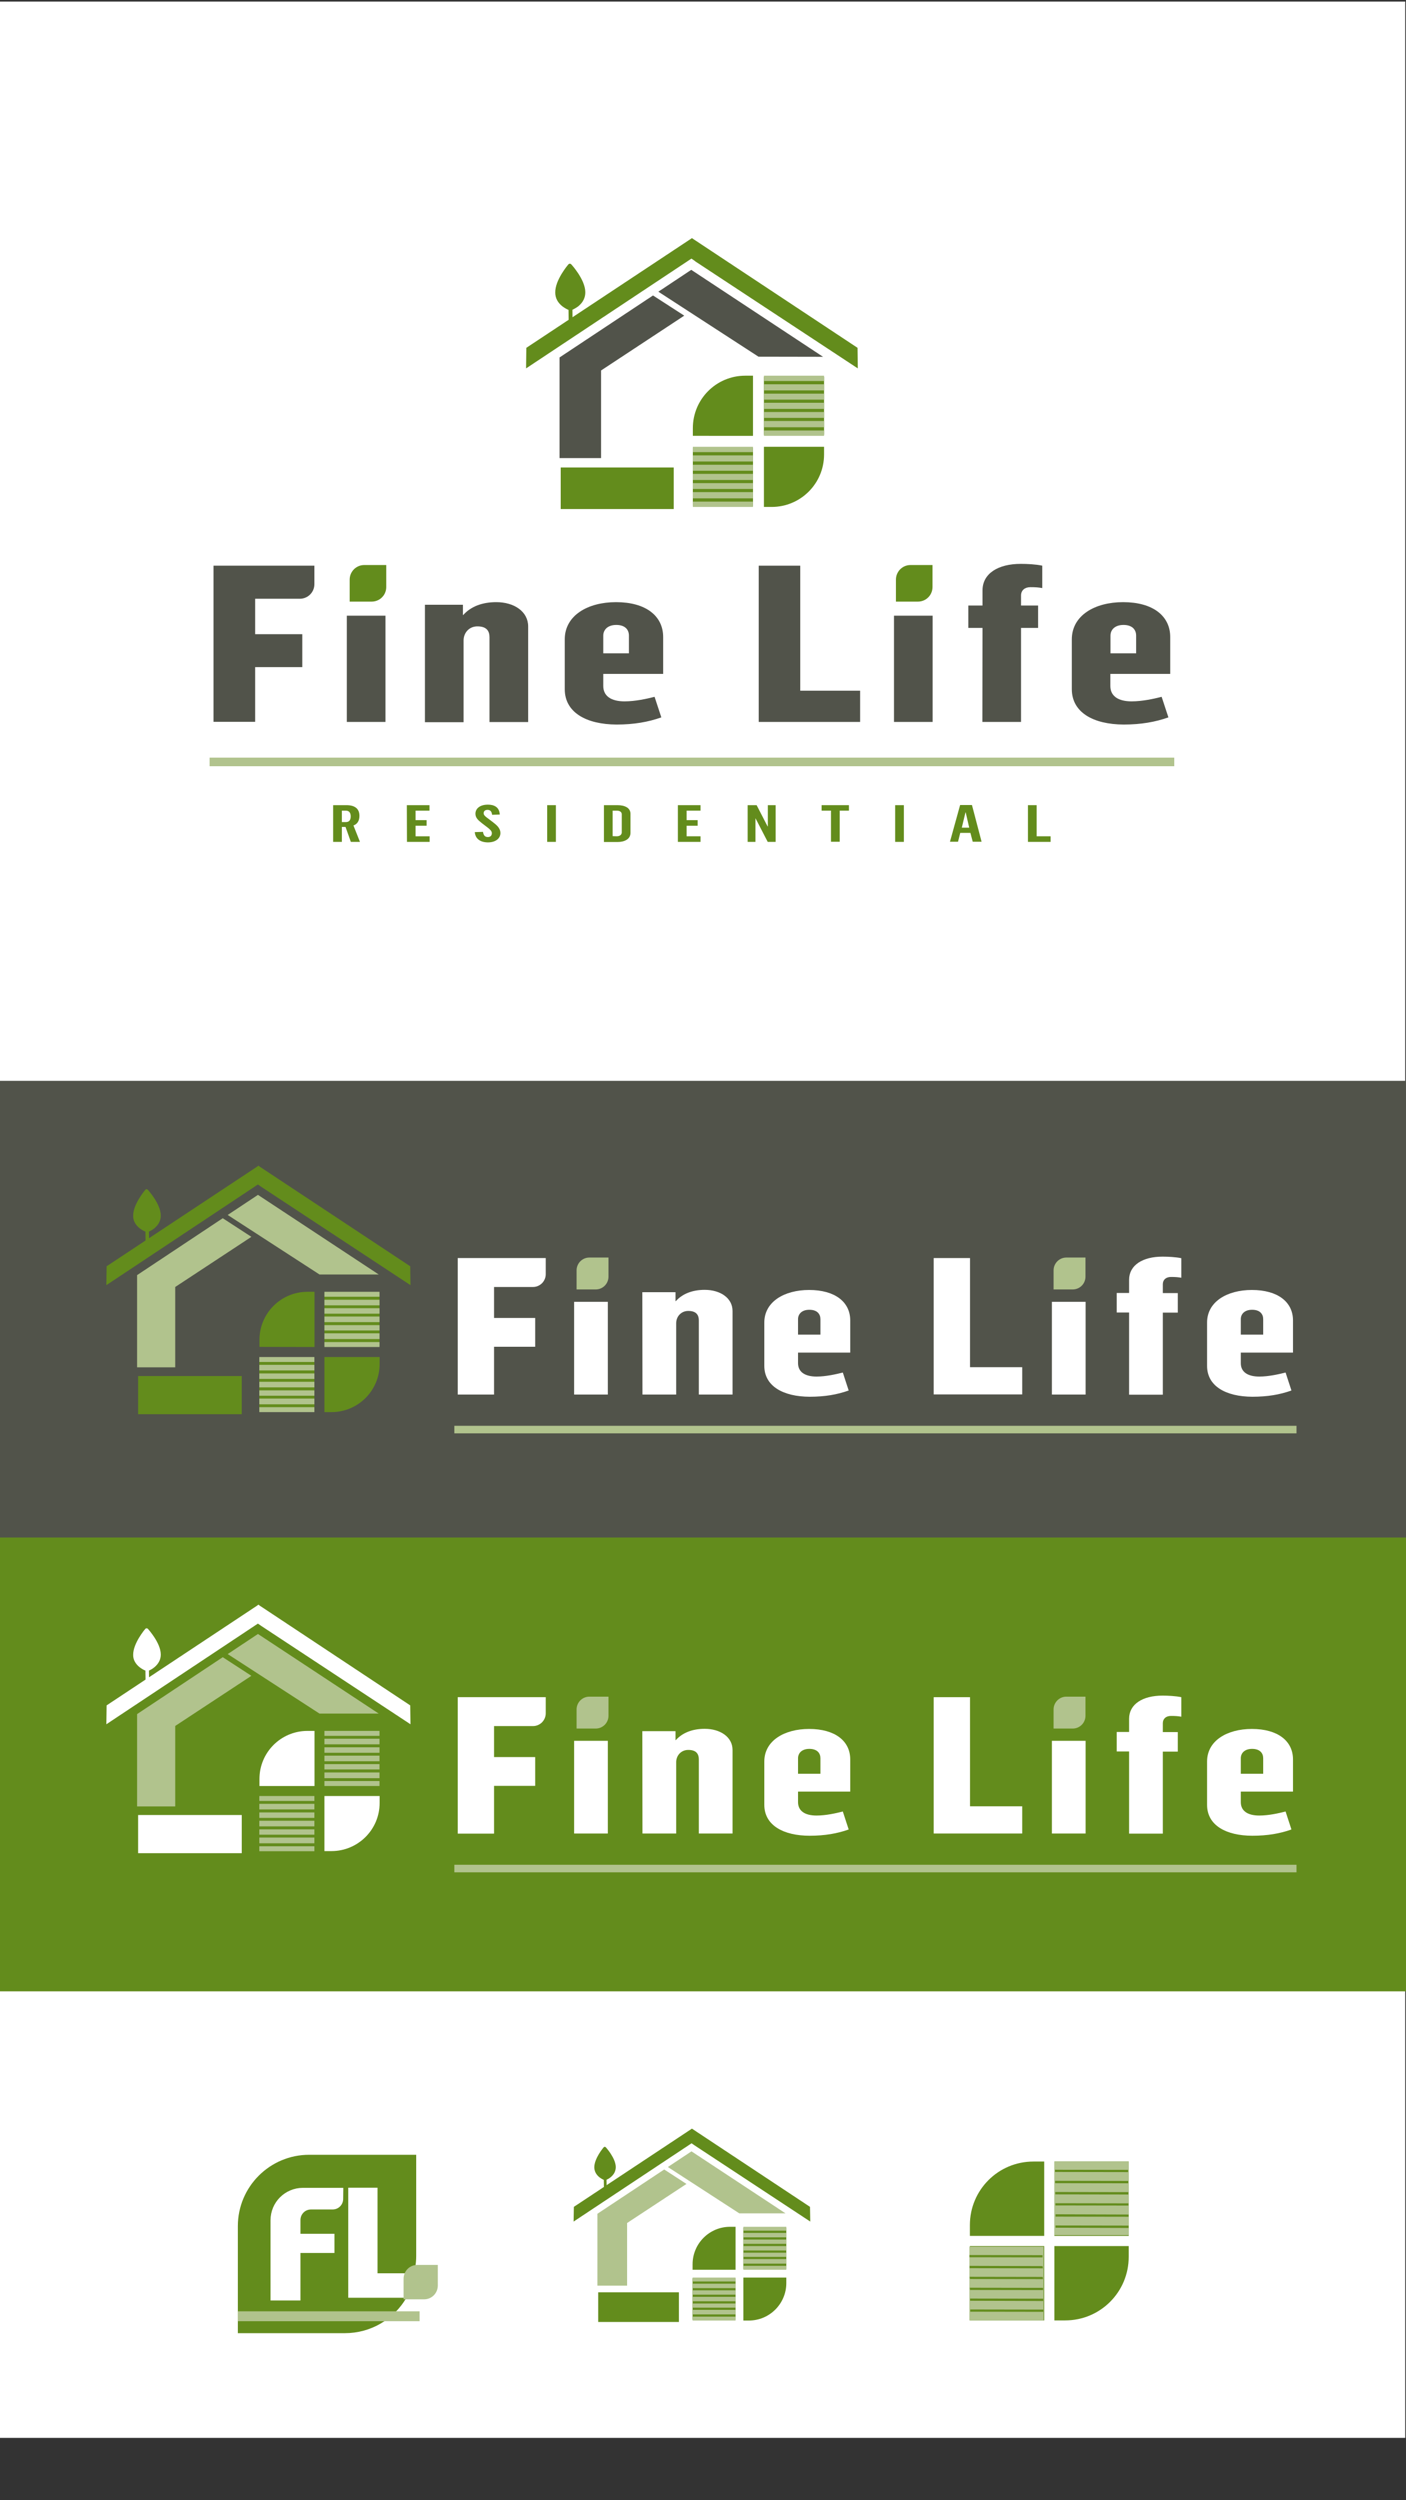 <?xml version="1.0" encoding="utf-8"?>
<!-- Generator: Adobe Illustrator 26.3.1, SVG Export Plug-In . SVG Version: 6.00 Build 0)  -->
<svg version="1.1" id="Layer_1" xmlns="http://www.w3.org/2000/svg" xmlns:xlink="http://www.w3.org/1999/xlink" x="0px" y="0px"
	 viewBox="0 0 1080 1920" style="enable-background:new 0 0 1080 1920;" xml:space="preserve">
<rect x="0" y="0" width="1080" height="1920" fill="#333333" stroke="none"/>
<style type="text/css">
	.st0{fill:#FFFFFF;}
	.st1{fill:#638C1C;}
	.st2{fill:#78B293;stroke:#FFFFFF;stroke-width:4;stroke-miterlimit:10;}
	.st3{fill:#FFFFFF;stroke:#FFFFFF;stroke-width:7;stroke-miterlimit:10;}
	.st4{fill:#FFFFFF;stroke:#FFFFFF;stroke-width:2;stroke-miterlimit:10;}
	.st5{fill:#B1C38D;}
	.st6{fill:none;stroke:#638C1C;stroke-miterlimit:10;}
	.st7{fill:#638C1C;stroke:#638C1C;stroke-miterlimit:10;}
	.st8{fill:#51534A;}
</style>
<rect x="-0.2" y="1.2" class="st0" width="1079.6" height="1870.9"/>
<rect y="1178.5" class="st1" width="1080" height="350.7"/>
<g>
	<g>
		<g>
			<g>
				<path class="st2" d="M793.8,1659.9c-27,0-48.8,21.8-48.8,48.8v73.2h73.2c27,0,48.8-21.8,48.8-48.8v-73.2H793.8z"/>
				<path class="st3" d="M818.2,1791.8h-83.1v-83.1c0-32.4,26.3-58.7,58.7-58.7h83.1v83.1C876.9,1765.5,850.6,1791.8,818.2,1791.8z
					 M754.9,1772h63.3c21.4,0,38.9-17.4,38.9-38.9v-63.3h-63.3c-21.4,0-38.9,17.4-38.9,38.9V1772z"/>
			</g>
			<path class="st1" d="M793.8,1659.9c-27,0-48.8,21.8-48.8,48.8v73.2h73.2c27,0,48.8-21.8,48.8-48.8v-73.2H793.8z"/>
			<rect x="803.1" y="1646.2" class="st4" width="5.8" height="148.5"/>
			<rect x="731.8" y="1718" class="st4" width="148.5" height="5.8"/>
		</g>
		<rect x="810" y="1659.9" class="st5" width="57.1" height="56.5"/>
		<rect x="744.6" y="1725.3" class="st5" width="57" height="56.6"/>
		<g>
			<g>
				<g>
					<line class="st6" x1="810.9" y1="1667" x2="866" y2="1667.2"/>
					<polygon class="st7" points="866,1667.5 810.9,1667.4 810.9,1666.7 866,1666.8 					"/>
				</g>
				<g>
					<line class="st6" x1="811" y1="1675.6" x2="866.1" y2="1675.7"/>
					<polygon class="st7" points="866.1,1676.1 811,1676 811,1675.2 866.1,1675.3 					"/>
				</g>
				<g>
					<line class="st6" x1="811.1" y1="1684.2" x2="866.2" y2="1684.3"/>
					<polygon class="st7" points="866.2,1684.7 811.1,1684.6 811.1,1683.8 866.2,1683.9 					"/>
				</g>
				<g>
					<line class="st6" x1="811.2" y1="1692.7" x2="866.3" y2="1692.9"/>
					<polygon class="st7" points="866.3,1693.2 811.2,1693.1 811.2,1692.4 866.3,1692.5 					"/>
				</g>
				<polygon class="st7" points="866.4,1701.1 811.3,1700.9 811.3,1701.7 866.4,1701.8 				"/>
				<g>
					<line class="st6" x1="811.3" y1="1709.9" x2="866.4" y2="1710"/>
					<polygon class="st7" points="866.4,1710.4 811.3,1710.2 811.3,1709.5 866.4,1709.6 					"/>
				</g>
			</g>
		</g>
		<g>
			<g>
				<g>
					<line class="st6" x1="745.2" y1="1732.5" x2="800.3" y2="1732.7"/>
					<polygon class="st7" points="800.3,1733 745.2,1732.9 745.2,1732.2 800.3,1732.3 					"/>
				</g>
				<g>
					<line class="st6" x1="745.3" y1="1740.9" x2="800.5" y2="1741"/>
					<polygon class="st7" points="800.5,1741.4 745.3,1741.3 745.3,1740.5 800.4,1740.7 					"/>
				</g>
				<g>
					<line class="st6" x1="745.5" y1="1749.3" x2="800.6" y2="1749.4"/>
					<polygon class="st7" points="800.6,1749.7 745.5,1749.6 745.4,1748.9 800.5,1749 					"/>
				</g>
				<g>
					<line class="st6" x1="745.6" y1="1757.6" x2="800.7" y2="1757.7"/>
					<polygon class="st7" points="800.7,1758.1 745.6,1758 745.5,1757.3 800.7,1757.4 					"/>
				</g>
				<g>
					<line class="st6" x1="745.7" y1="1766" x2="800.8" y2="1766.1"/>
					<polygon class="st7" points="800.8,1766.5 745.7,1766.3 745.7,1765.6 800.8,1765.7 					"/>
				</g>
				<g>
					<line class="st6" x1="745.8" y1="1774.3" x2="800.9" y2="1774.4"/>
					<polygon class="st7" points="800.9,1774.8 745.8,1774.7 745.8,1774 800.9,1774.1 					"/>
				</g>
			</g>
		</g>
	</g>
	<g>
		<path class="st1" d="M237.5,1654.7c-30.2,0-54.8,24.5-54.8,54.8v82.2h82.2c20.2,0,37.8-10.9,47.3-27.2h-44.7V1680H290v65.7h23.9
			c2.5,0,4.6-1.8,5-4.2c0.5-2.9,0.8-5.9,0.8-9v-77.8H237.5z M263.6,1688.6c0,4.5-3.6,8.1-8.1,8.1h-16.6c-4.5,0-8.1,3.6-8.1,8.1v10.6
			h26.1v14.7h-26.1v36.5h-23V1705c0-13.8,11.1-24.9,24.9-24.9h31L263.6,1688.6L263.6,1688.6z"/>
		<rect x="182.7" y="1774.9" class="st5" width="139.6" height="7.6"/>
		<path class="st5" d="M320.5,1739.3c-5.8,0-10.5,4.7-10.5,10.6v15.8h15.8c5.8,0,10.5-4.7,10.5-10.6v-15.8H320.5z"/>
	</g>
	<g>
		<g>
			<g>
				<g>
					<g>
						<path class="st5" d="M603.4,1699.7l-72.2-47.6c0,0,0,0-0.1,0l-18.1,12l54.9,35.6H603.4z"/>
						<path class="st1" d="M533.4,1647.4C533.5,1647.4,533.5,1647.4,533.4,1647.4l89,58.6l-0.2-11.3l-90-59.6l-0.7-0.5l0,0l0,0
							l-0.7,0.5l-90,59.6l-0.2,11.3l90.6-60.1l1.5,1L533.4,1647.4z"/>
						<g>
							<g>
								<path class="st1" d="M460.6,1672.1c1.2,0.9,2.5,1.6,3.2,1.9l0.1,6.1c0,0.6,0.5,1,1.1,1s1.1-0.5,1-1.1l-0.1-6.1
									c0.7-0.3,2-1,3.2-2c2.6-2.1,3.9-4.8,3.9-7.8c-0.1-6.8-7.4-14.9-7.7-15.2c-0.2-0.2-0.5-0.3-0.8-0.3s-0.6,0.1-0.8,0.4
									c-0.3,0.3-7.3,8.6-7.2,15.5C456.6,1667.5,458,1670.1,460.6,1672.1z"/>
							</g>
						</g>
					</g>
					<g>
						<g>
							<polygon class="st5" points="481.7,1755.2 481.7,1707.1 527.3,1677.1 510.2,1666 458.9,1700 458.9,1755.2 							"/>
						</g>
					</g>
					<rect x="459.5" y="1760.3" class="st1" width="62" height="22.8"/>
				</g>
			</g>
		</g>
		<g>
			<g>
				<rect x="571" y="1710.7" class="st1" width="33" height="31.7"/>
				<g>
					<rect x="571" y="1729.9" class="st5" width="33" height="3.2"/>
					<rect x="571" y="1724.8" class="st5" width="33" height="3.4"/>
					<rect x="571" y="1734.8" class="st5" width="33" height="3.5"/>
					<rect x="571" y="1740" class="st5" width="33" height="3"/>
					<rect x="571" y="1710" class="st5" width="33" height="3"/>
					<rect x="571" y="1719.8" class="st5" width="33" height="3.3"/>
					<rect x="571" y="1714.7" class="st5" width="33" height="3.4"/>
				</g>
			</g>
			<g>
				<rect x="532" y="1749.6" class="st1" width="33" height="31.7"/>
				<g>
					<rect x="532" y="1768.9" class="st5" width="33" height="3.2"/>
					<rect x="532" y="1763.8" class="st5" width="33" height="3.4"/>
					<rect x="532" y="1773.8" class="st5" width="33" height="3.5"/>
					<rect x="532" y="1779" class="st5" width="33" height="3"/>
					<rect x="532" y="1749" class="st5" width="33" height="3"/>
					<rect x="532" y="1758.8" class="st5" width="33" height="3.3"/>
					<rect x="532" y="1753.7" class="st5" width="33" height="3.4"/>
				</g>
			</g>
			<g>
				<g>
					<g>
						<g>
							<path class="st1" d="M571,1749v33h4.2c15.9,0,28.8-12.9,28.8-28.8v-4.2H571z"/>
						</g>
						<g>
							<path class="st1" d="M565,1743v-33h-4.2c-15.9,0-28.8,12.9-28.8,28.8v4.2H565z"/>
						</g>
					</g>
				</g>
			</g>
		</g>
	</g>
</g>
<rect x="-1" y="830" class="st8" width="1082" height="350.7"/>
<g>
	<g>
		<g>
			<g>
				<g>
					<path class="st8" d="M632.2,274l-101.1-66.7c0,0-0.1,0-0.1-0.1l-25.3,16.8l76.9,49.9L632.2,274L632.2,274z"/>
					<path class="st1" d="M534.2,200.8C534.2,200.8,534.2,200.8,534.2,200.8l124.7,82.1l-0.2-15.8l-126.1-83.5l-1-0.7l-0.1,0l-0.1,0
						l-1,0.7l-126.1,83.5l-0.2,15.8l127-84.3l2.1,1.4L534.2,200.8z"/>
					<g>
						<g>
							<path class="st1" d="M432.2,235.4c1.8,1.3,3.5,2.2,4.5,2.6l0.1,8.5c0,0.8,0.7,1.4,1.5,1.4c0.8,0,1.5-0.7,1.5-1.5l-0.1-8.5
								c1-0.5,2.8-1.4,4.5-2.7c3.6-2.9,5.5-6.7,5.4-10.9c-0.1-9.6-10.4-20.9-10.8-21.3c-0.3-0.3-0.7-0.5-1.1-0.5
								c-0.4,0-0.8,0.2-1.1,0.5c-0.4,0.5-10.3,12.1-10.1,21.7C426.5,228.9,428.5,232.6,432.2,235.4z"/>
						</g>
					</g>
				</g>
				<g>
					<g>
						<polygon class="st8" points="461.7,351.8 461.7,284.5 525.6,242.4 501.6,226.9 429.8,274.5 429.8,351.8 						"/>
					</g>
				</g>
				<rect x="430.7" y="359" class="st1" width="86.8" height="31.9"/>
			</g>
		</g>
	</g>
	<g>
		<g>
			<rect x="586.8" y="289.4" class="st1" width="46.2" height="44.4"/>
			<g>
				<rect x="586.8" y="316.4" class="st5" width="46.2" height="4.5"/>
				<rect x="586.8" y="309.3" class="st5" width="46.2" height="4.7"/>
				<rect x="586.8" y="323.3" class="st5" width="46.2" height="4.8"/>
				<rect x="586.8" y="330.6" class="st5" width="46.2" height="4.1"/>
				<rect x="586.8" y="288.5" class="st5" width="46.2" height="4.1"/>
				<rect x="586.8" y="302.3" class="st5" width="46.2" height="4.6"/>
				<rect x="586.8" y="295.1" class="st5" width="46.2" height="4.7"/>
			</g>
		</g>
		<g>
			<rect x="532.2" y="344" class="st1" width="46.2" height="44.4"/>
			<g>
				<rect x="532.2" y="371" class="st5" width="46.2" height="4.5"/>
				<rect x="532.2" y="363.9" class="st5" width="46.2" height="4.7"/>
				<rect x="532.2" y="377.9" class="st5" width="46.2" height="4.8"/>
				<rect x="532.2" y="385.2" class="st5" width="46.2" height="4.1"/>
				<rect x="532.2" y="343.1" class="st5" width="46.2" height="4.1"/>
				<rect x="532.2" y="356.9" class="st5" width="46.2" height="4.6"/>
				<rect x="532.2" y="349.7" class="st5" width="46.2" height="4.7"/>
			</g>
		</g>
		<g>
			<g>
				<g>
					<g>
						<path class="st1" d="M586.8,343.1v46.2h5.9c22.3,0,40.3-18,40.3-40.3v-5.9H586.8z"/>
					</g>
					<g>
						<path class="st1" d="M578.4,334.7v-46.2h-5.9c-22.3,0-40.3,18-40.3,40.3v5.9H578.4z"/>
					</g>
				</g>
			</g>
		</g>
	</g>
	<g>
		<rect x="161" y="581.8" class="st5" width="741" height="6.6"/>
		<g>
			<g>
				<path class="st8" d="M164,434.4h77.5v14.2c0,6.2-5,11.2-11.2,11.2H196v27.2h36.2v25.3H196v42H164L164,434.4L164,434.4z"/>
				<path class="st8" d="M266.4,472.8h29.7v81.6h-29.7V472.8z"/>
				<path class="st8" d="M326.4,464.4h29.2v7.9h0.2c5.9-6.6,14.7-9.9,25.4-9.9c13.6,0,24.5,7.1,24.5,18.7v73.4H376v-65.1
					c0-4.4-1.8-8.4-9.3-8.4c-6.3,0-10.6,4.9-10.6,10.8v62.8h-29.7V464.4z"/>
				<path class="st8" d="M433.8,529.2V491c0-18.4,17.7-28.6,39.4-28.6c22.9,0,36.2,10.6,36.2,26.8v28.3h-46v9.3
					c0,7.9,6.3,11.8,16.3,11.8c8.4,0,17.2-2,23.1-3.5l5.2,15.8c-10,3.5-20.8,5.5-34.4,5.5C450.5,556.3,433.8,547.2,433.8,529.2z
					 M483.1,501.7v-13.6c0-4.5-2.9-8.2-9.7-8.2c-6.8,0-10,3.9-10,8.2v13.6H483.1z"/>
				<path class="st8" d="M582.8,434.4h31.9v96h46v24h-77.9V434.4z"/>
				<path class="st8" d="M686.7,472.8h29.7v81.6h-29.7V472.8z"/>
				<path class="st8" d="M754.7,482.2h-10.9V465h10.9v-11.6c0-13,12-20.4,29.4-20.4c4.8,0,11.5,0.3,16.5,1.4v17.2
					c-2.7-0.5-5-0.7-9.1-0.7c-4.3,0-7.2,2.4-7.2,6.4v7.7h13.1v17.2h-13.1v72.2h-29.7L754.7,482.2L754.7,482.2z"/>
				<path class="st8" d="M823.3,529.2V491c0-18.4,17.7-28.6,39.4-28.6c22.9,0,36.2,10.6,36.2,26.8v28.3h-46v9.3
					c0,7.9,6.3,11.8,16.3,11.8c8.4,0,17.2-2,23.1-3.5l5.2,15.8c-10,3.5-20.8,5.5-34.4,5.5C840,556.3,823.3,547.2,823.3,529.2z
					 M872.7,501.7v-13.6c0-4.5-2.9-8.2-9.7-8.2c-6.8,0-10,3.9-10,8.2v13.6H872.7z"/>
			</g>
		</g>
		<path class="st1" d="M279.8,433.9c-6.2,0-11.2,5-11.2,11.2V462h16.9c6.2,0,11.2-5,11.2-11.2v-16.9H279.8z"/>
		<path class="st1" d="M699.4,433.9c-6.2,0-11.2,5-11.2,11.2V462h16.9c6.2,0,11.2-5,11.2-11.2v-16.9H699.4z"/>
		<g>
			<path class="st1" d="M255.9,618.3h10.3c6.3,0,9.9,2.7,9.9,8.2c0,4-1.8,6.4-4.6,7.4l5,12.6h-7l-4.1-11.5h-2.8v11.5h-6.7V618.3z
				 M265.6,631.3c2.4,0,3.8-1.3,3.8-4.4c0-2.7-1.2-4.4-3.8-4.4h-3v8.8L265.6,631.3L265.6,631.3z"/>
			<path class="st1" d="M312.5,618.3h17.4v4.2h-10.7v7.3h8.5v4.3h-8.5v8.1H330v4.3h-17.4L312.5,618.3L312.5,618.3z"/>
			<path class="st1" d="M364.7,639l6.3-0.2c0.3,1.9,1,4,3.7,4c2.4,0,3.1-1.5,3.1-3c0-1.6-1.4-2.9-3.5-4.5l-3.8-2.9
				c-3.1-2.4-5.3-4.3-5.3-7.5c0-3.8,3.2-7,9.6-7c4.6,0,8.8,1.8,9.1,7.6l-5.9,0.2c-0.3-2.2-1.1-3.8-3.5-3.8c-2,0-3,1.1-3,2.7
				c0,1.5,2,3,3.9,4.3l3.5,2.7c3.5,2.6,5.5,5,5.5,8.1c0,4.1-3.6,7.2-9.7,7.2C368.6,646.8,365.1,643.9,364.7,639z"/>
			<path class="st1" d="M420.3,618.3h6.7v28.2h-6.7V618.3z"/>
			<path class="st1" d="M463.9,618.3h10.5c5.5,0,9.9,2.1,9.9,6.6v14.7c0,4.7-4.4,7-10,7h-10.4L463.9,618.3L463.9,618.3z
				 M473.7,642.2c2.8,0,3.9-1.5,3.9-3v-13.9c0-1.6-1.3-2.8-3.9-2.8h-3.1v19.6L473.7,642.2L473.7,642.2z"/>
			<path class="st1" d="M520.7,618.3h17.4v4.2h-10.7v7.3h8.5v4.3h-8.5v8.1h10.7v4.3h-17.4L520.7,618.3L520.7,618.3z"/>
			<path class="st1" d="M574.3,618.3h6.9l8.4,16.3h0.2v-16.3h6v28.2h-6.1l-9.3-18h-0.1v18h-6V618.3z"/>
			<path class="st1" d="M638.3,622.5h-7.2v-4.2h21v4.2H645v23.9h-6.7V622.5z"/>
			<path class="st1" d="M687.6,618.3h6.7v28.2h-6.7V618.3z"/>
			<path class="st1" d="M737.5,618.2h9.1l7.4,28.2h-6.8l-1.8-6.8h-7.8l-1.7,6.8h-6.2L737.5,618.2z M744.5,635.6l-2.7-11.7h-0.2
				l-2.8,11.7H744.5z"/>
			<path class="st1" d="M789.6,618.3h6.7v23.9H807v4.3h-17.4V618.3z"/>
		</g>
	</g>
</g>
<g>
	<g>
		<rect x="349" y="1094.9" class="st5" width="646.9" height="5.8"/>
		<g>
			<g>
				<path class="st0" d="M351.6,966.1h67.6v12.4c0,5.4-4.4,9.8-9.8,9.8h-29.9v23.8h31.6v22.1h-31.6v36.7h-27.9L351.6,966.1
					L351.6,966.1z"/>
				<path class="st0" d="M441,999.7h25.9v71.2H441V999.7z"/>
				<path class="st0" d="M493.4,992.3h25.5v6.9h0.2c5.1-5.7,12.8-8.7,22.2-8.7c11.9,0,21.4,6.2,21.4,16.3v64.1h-25.9V1014
					c0-3.8-1.6-7.3-8.1-7.3c-5.5,0-9.3,4.3-9.3,9.4v54.8h-25.9L493.4,992.3L493.4,992.3z"/>
				<path class="st0" d="M587.1,1048.9v-33.3c0-16,15.4-25,34.4-25c20,0,31.6,9.3,31.6,23.4v24.7H613v8.1c0,6.9,5.5,10.3,14.2,10.3
					c7.3,0,15-1.8,20.2-3.1l4.5,13.8c-8.7,3.1-18.2,4.8-30,4.8C601.8,1072.5,587.1,1064.6,587.1,1048.9z M630.2,1024.9V1013
					c0-4-2.6-7.2-8.5-7.2s-8.7,3.4-8.7,7.2v11.9H630.2z"/>
				<path class="st0" d="M717.2,966.1h27.9v83.8h40.1v20.9h-68V966.1z"/>
				<path class="st0" d="M808,999.7h25.9v71.2H808V999.7z"/>
				<path class="st0" d="M867.3,1007.9h-9.5v-15h9.5v-10.1c0-11.3,10.5-17.8,25.7-17.8c4.2,0,10.1,0.3,14.4,1.2v15
					c-2.4-0.4-4.3-0.6-7.9-0.6c-3.8,0-6.3,2.1-6.3,5.6v6.8h11.5v15h-11.5v63h-25.9L867.3,1007.9L867.3,1007.9z"/>
				<path class="st0" d="M927.2,1048.9v-33.3c0-16,15.4-25,34.4-25c20,0,31.6,9.3,31.6,23.4v24.7h-40.1v8.1
					c0,6.9,5.5,10.3,14.2,10.3c7.3,0,15-1.8,20.2-3.1l4.5,13.8c-8.7,3.1-18.2,4.8-30,4.8C941.8,1072.5,927.2,1064.6,927.2,1048.9z
					 M970.3,1024.9V1013c0-4-2.6-7.2-8.5-7.2s-8.7,3.4-8.7,7.2v11.9H970.3z"/>
			</g>
		</g>
		<path class="st5" d="M452.7,965.7c-5.4,0-9.8,4.4-9.8,9.8v14.7h14.7c5.4,0,9.8-4.4,9.8-9.8v-14.7H452.7z"/>
		<path class="st5" d="M819.1,965.7c-5.4,0-9.8,4.4-9.8,9.8v14.7H824c5.4,0,9.8-4.4,9.8-9.8v-14.7H819.1z"/>
	</g>
	<g>
		<g>
			<g>
				<g>
					<g>
						<path class="st5" d="M290.9,978.7l-92.7-61.1c0,0-0.1,0-0.1,0L174.9,933l70.5,45.7H290.9z"/>
						<path class="st1" d="M201,911.6C201,911.6,201,911.6,201,911.6l114.3,75.3l-0.2-14.5l-115.6-76.5l-0.9-0.7l-0.1,0l-0.1,0
							l-0.9,0.7L81.9,972.4l-0.2,14.5l116.4-77.3l1.9,1.3L201,911.6z"/>
						<g>
							<g>
								<path class="st1" d="M107.5,943.4c1.6,1.2,3.2,2,4.2,2.4l0.1,7.8c0,0.7,0.6,1.3,1.4,1.3s1.4-0.6,1.3-1.3l-0.1-7.8
									c0.9-0.4,2.5-1.2,4.1-2.5c3.3-2.7,5.1-6.2,5-10c-0.1-8.8-9.5-19.1-9.9-19.6c-0.3-0.3-0.6-0.5-1-0.5c-0.4,0-0.8,0.2-1,0.5
									c-0.4,0.5-9.4,11.1-9.3,19.9C102.2,937.4,104.1,940.8,107.5,943.4z"/>
							</g>
						</g>
					</g>
					<g>
						<g>
							<polygon class="st5" points="134.6,1050 134.6,988.3 193.1,949.8 171.1,935.5 105.3,979.2 105.3,1050 							"/>
						</g>
					</g>
					<rect x="106.1" y="1056.7" class="st1" width="79.6" height="29.3"/>
				</g>
			</g>
		</g>
		<g>
			<g>
				<rect x="249.2" y="992.9" class="st1" width="42.3" height="40.7"/>
				<g>
					<rect x="249.2" y="1017.6" class="st5" width="42.3" height="4.1"/>
					<rect x="249.2" y="1011" class="st5" width="42.3" height="4.3"/>
					<rect x="249.2" y="1023.9" class="st5" width="42.3" height="4.4"/>
					<rect x="249.2" y="1030.6" class="st5" width="42.3" height="3.8"/>
					<rect x="249.2" y="992" class="st5" width="42.3" height="3.8"/>
					<rect x="249.2" y="1004.6" class="st5" width="42.3" height="4.2"/>
					<rect x="249.2" y="998.1" class="st5" width="42.3" height="4.3"/>
				</g>
			</g>
			<g>
				<rect x="199.2" y="1042.9" class="st1" width="42.3" height="40.7"/>
				<g>
					<rect x="199.2" y="1067.7" class="st5" width="42.3" height="4.1"/>
					<rect x="199.2" y="1061.1" class="st5" width="42.3" height="4.3"/>
					<rect x="199.2" y="1074" class="st5" width="42.3" height="4.4"/>
					<rect x="199.2" y="1080.6" class="st5" width="42.3" height="3.8"/>
					<rect x="199.2" y="1042.1" class="st5" width="42.3" height="3.8"/>
					<rect x="199.2" y="1054.7" class="st5" width="42.3" height="4.2"/>
					<rect x="199.2" y="1048.1" class="st5" width="42.3" height="4.3"/>
				</g>
			</g>
			<g>
				<g>
					<g>
						<g>
							<path class="st1" d="M249.2,1042.1v42.3h5.4c20.4,0,37-16.5,37-36.9v-5.4L249.2,1042.1z"/>
						</g>
						<g>
							<path class="st1" d="M241.6,1034.4V992h-5.4c-20.4,0-36.9,16.5-36.9,36.9v5.4L241.6,1034.4z"/>
						</g>
					</g>
				</g>
			</g>
		</g>
	</g>
</g>
<g>
	<g>
		<rect x="349" y="1432" class="st5" width="646.9" height="5.8"/>
		<g>
			<g>
				<path class="st0" d="M351.6,1303.3h67.6v12.4c0,5.4-4.4,9.8-9.8,9.8h-29.9v23.8h31.6v22.1h-31.6v36.7h-27.9L351.6,1303.3
					L351.6,1303.3z"/>
				<path class="st0" d="M441,1336.8h25.9v71.2H441V1336.8z"/>
				<path class="st0" d="M493.4,1329.4h25.5v6.9h0.2c5.1-5.7,12.8-8.7,22.2-8.7c11.9,0,21.4,6.2,21.4,16.3v64.1h-25.9v-56.9
					c0-3.8-1.6-7.3-8.1-7.3c-5.5,0-9.3,4.3-9.3,9.4v54.8h-25.9L493.4,1329.4L493.4,1329.4z"/>
				<path class="st0" d="M587.1,1386v-33.3c0-16,15.4-25,34.4-25c20,0,31.6,9.3,31.6,23.4v24.7H613v8.1c0,6.9,5.5,10.3,14.2,10.3
					c7.3,0,15-1.8,20.2-3.1l4.5,13.8c-8.7,3.1-18.2,4.8-30,4.8C601.8,1409.7,587.1,1401.7,587.1,1386z M630.2,1362.1v-11.9
					c0-4-2.6-7.2-8.5-7.2s-8.7,3.4-8.7,7.2v11.9H630.2z"/>
				<path class="st0" d="M717.2,1303.3h27.9v83.8h40.1v20.9h-68V1303.3z"/>
				<path class="st0" d="M808,1336.8h25.9v71.2H808V1336.8z"/>
				<path class="st0" d="M867.3,1345h-9.5v-15h9.5v-10.1c0-11.3,10.5-17.8,25.7-17.8c4.2,0,10.1,0.3,14.4,1.2v15
					c-2.4-0.4-4.3-0.6-7.9-0.6c-3.8,0-6.3,2.1-6.3,5.6v6.8h11.5v15h-11.5v63h-25.9L867.3,1345L867.3,1345z"/>
				<path class="st0" d="M927.2,1386v-33.3c0-16,15.4-25,34.4-25c20,0,31.6,9.3,31.6,23.4v24.7h-40.1v8.1c0,6.9,5.5,10.3,14.2,10.3
					c7.3,0,15-1.8,20.2-3.1l4.5,13.8c-8.7,3.1-18.2,4.8-30,4.8C941.8,1409.7,927.2,1401.7,927.2,1386z M970.3,1362.1v-11.9
					c0-4-2.6-7.2-8.5-7.2s-8.7,3.4-8.7,7.2v11.9H970.3z"/>
			</g>
		</g>
		<path class="st5" d="M452.7,1302.9c-5.4,0-9.8,4.4-9.8,9.8v14.7h14.7c5.4,0,9.8-4.4,9.8-9.8v-14.7H452.7z"/>
		<path class="st5" d="M819.1,1302.9c-5.4,0-9.8,4.4-9.8,9.8v14.7H824c5.4,0,9.8-4.4,9.8-9.8v-14.7H819.1z"/>
	</g>
	<g>
		<g>
			<g>
				<g>
					<g>
						<path class="st5" d="M290.9,1315.9l-92.7-61.1c0,0-0.1,0-0.1,0l-23.2,15.4l70.5,45.7L290.9,1315.9L290.9,1315.9z"/>
						<path class="st0" d="M201,1248.8C201,1248.8,201,1248.7,201,1248.8l114.3,75.3l-0.2-14.5L199.5,1233l-0.9-0.7l-0.1,0l-0.1,0
							l-0.9,0.7l-115.6,76.6l-0.2,14.5l116.4-77.3l1.9,1.3L201,1248.8z"/>
						<g>
							<g>
								<path class="st0" d="M107.5,1280.5c1.6,1.2,3.2,2,4.2,2.4l0.1,7.8c0,0.7,0.6,1.3,1.4,1.3c0.8,0,1.4-0.6,1.3-1.3l-0.1-7.8
									c0.9-0.4,2.5-1.2,4.1-2.5c3.3-2.7,5.1-6.2,5-10c-0.1-8.8-9.5-19.1-9.9-19.6c-0.3-0.3-0.6-0.4-1-0.4c-0.4,0-0.8,0.2-1,0.5
									c-0.4,0.4-9.4,11.1-9.3,19.9C102.2,1274.5,104.1,1277.9,107.5,1280.5z"/>
							</g>
						</g>
					</g>
					<g>
						<g>
							<polygon class="st5" points="134.6,1387.2 134.6,1325.4 193.1,1286.9 171.1,1272.6 105.3,1316.3 105.3,1387.2 							"/>
						</g>
					</g>
					<rect x="106.1" y="1393.8" class="st0" width="79.6" height="29.3"/>
				</g>
			</g>
		</g>
		<g>
			<g>
				<rect x="249.2" y="1330" class="st1" width="42.3" height="40.7"/>
				<g>
					<rect x="249.2" y="1354.7" class="st5" width="42.3" height="4.1"/>
					<rect x="249.2" y="1348.2" class="st5" width="42.3" height="4.3"/>
					<rect x="249.2" y="1361.1" class="st5" width="42.3" height="4.4"/>
					<rect x="249.2" y="1367.7" class="st5" width="42.3" height="3.8"/>
					<rect x="249.2" y="1329.2" class="st5" width="42.3" height="3.8"/>
					<rect x="249.2" y="1341.8" class="st5" width="42.3" height="4.2"/>
					<rect x="249.2" y="1335.2" class="st5" width="42.3" height="4.3"/>
				</g>
			</g>
			<g>
				<rect x="199.2" y="1380.1" class="st1" width="42.3" height="40.7"/>
				<g>
					<rect x="199.2" y="1404.8" class="st5" width="42.3" height="4.1"/>
					<rect x="199.2" y="1398.2" class="st5" width="42.3" height="4.3"/>
					<rect x="199.2" y="1411.1" class="st5" width="42.3" height="4.4"/>
					<rect x="199.2" y="1417.8" class="st5" width="42.3" height="3.8"/>
					<rect x="199.2" y="1379.2" class="st5" width="42.3" height="3.8"/>
					<rect x="199.2" y="1391.8" class="st5" width="42.3" height="4.2"/>
					<rect x="199.2" y="1385.2" class="st5" width="42.3" height="4.3"/>
				</g>
			</g>
			<g>
				<g>
					<g>
						<g>
							<path class="st0" d="M249.2,1379.2v42.3h5.4c20.4,0,37-16.5,37-36.9v-5.4L249.2,1379.2z"/>
						</g>
						<g>
							<path class="st0" d="M241.6,1371.5v-42.3h-5.4c-20.4,0-36.9,16.5-36.9,36.9v5.4L241.6,1371.5z"/>
						</g>
					</g>
				</g>
			</g>
		</g>
	</g>
</g>
</svg>
